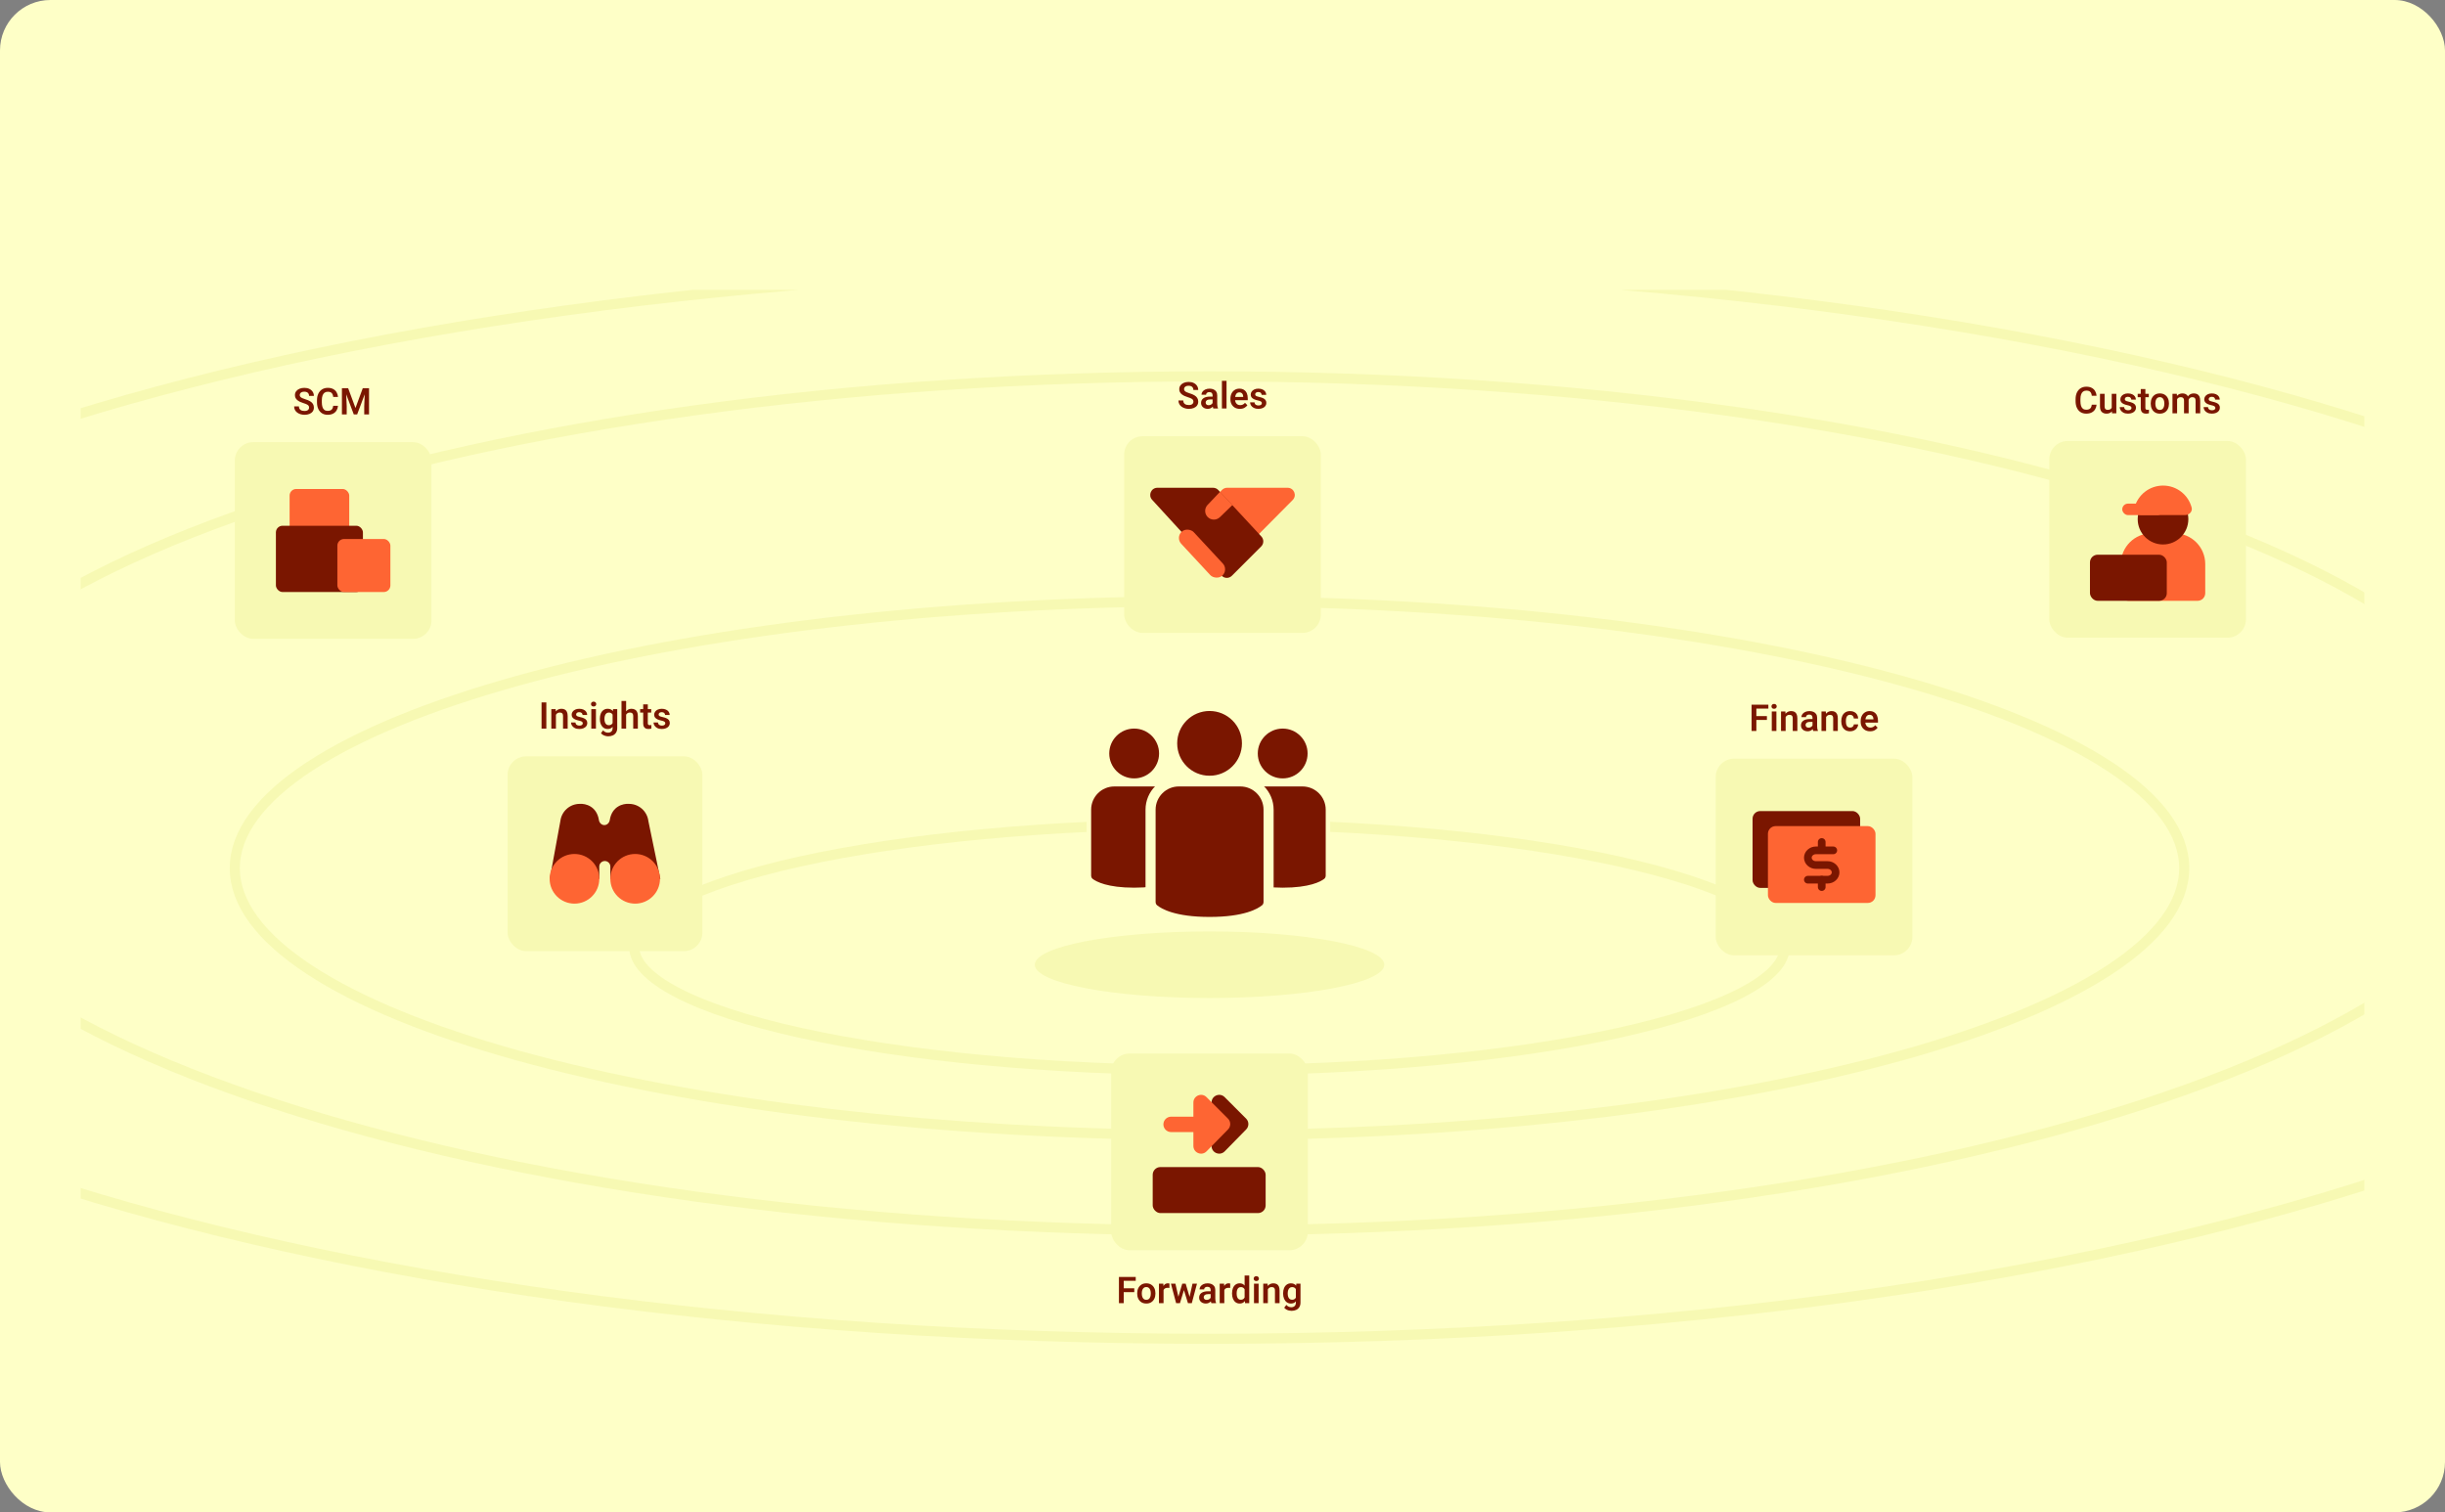 <svg width="970" height="600" viewBox="0 0 970 600" fill="none" xmlns="http://www.w3.org/2000/svg">
<rect x="0" y="0" width="970" height="600" fill="#808080" stroke="none"/>
<rect width="970" height="600" rx="20" fill="#FEFFC7"/>
<g clip-path="url(#clip0_1173_9093)">
<path d="M708.065 375.759C708.065 378.613 706.765 381.577 703.921 384.646C701.067 387.725 696.762 390.792 691.048 393.776C679.624 399.74 662.962 405.172 642.205 409.756C600.723 418.917 543.32 424.6 479.848 424.6C416.376 424.6 358.973 418.917 317.491 409.756C296.734 405.172 280.072 399.74 268.648 393.776C262.934 390.792 258.629 387.725 255.775 384.646C252.931 381.577 251.631 378.613 251.631 375.759C251.631 372.905 252.931 369.941 255.775 366.872C258.629 363.793 262.934 360.726 268.648 357.742C280.072 351.778 296.734 346.346 317.491 341.762C358.973 332.601 416.376 326.918 479.848 326.918C543.32 326.918 600.723 332.601 642.205 341.762C662.962 346.346 679.624 351.778 691.048 357.742C696.762 360.726 701.067 363.793 703.921 366.872C706.765 369.941 708.065 372.905 708.065 375.759Z" stroke="#F7F9B3" stroke-width="4"/>
<path d="M548.164 382.729C548.164 383.259 547.886 383.903 547.074 384.659C546.263 385.414 545.01 386.191 543.306 386.959C539.902 388.492 534.915 389.898 528.674 391.087C516.209 393.462 498.945 394.938 479.847 394.938C460.749 394.938 443.486 393.462 431.021 391.087C424.78 389.898 419.792 388.492 416.389 386.959C414.684 386.191 413.432 385.414 412.621 384.659C411.809 383.903 411.531 383.259 411.531 382.729C411.531 382.199 411.809 381.555 412.621 380.798C413.432 380.043 414.684 379.267 416.389 378.499C419.792 376.966 424.78 375.56 431.021 374.371C443.486 371.995 460.749 370.52 479.847 370.52C498.945 370.52 516.209 371.995 528.674 374.371C534.915 375.56 539.902 376.966 543.306 378.499C545.01 379.267 546.263 380.043 547.074 380.798C547.886 381.555 548.164 382.199 548.164 382.729Z" fill="#F7F9B3" stroke="#F7F9B3" stroke-width="2"/>
<path d="M866.545 344.408C866.545 358.265 856.408 371.936 836.902 384.739C817.478 397.489 789.238 409.047 754.164 418.784C684.042 438.251 587.057 450.318 479.849 450.318C372.641 450.318 275.655 438.251 205.534 418.784C170.459 409.047 142.22 397.489 122.795 384.739C103.29 371.936 93.152 358.265 93.152 344.408C93.152 330.551 103.29 316.879 122.795 304.076C142.22 291.327 170.459 279.769 205.534 270.031C275.655 250.564 372.641 238.498 479.849 238.498C587.057 238.498 684.042 250.564 754.164 270.031C789.238 279.769 817.478 291.327 836.902 304.076C856.408 316.879 866.545 330.551 866.545 344.408Z" stroke="#F7F9B3" stroke-width="4"/>
<path d="M1002.78 318.727C1002.78 341.501 988.645 363.53 962.305 383.866C935.993 404.18 897.792 422.56 850.409 438.033C755.665 468.971 624.651 488.139 479.847 488.139C335.042 488.139 204.028 468.971 109.284 438.033C61.901 422.56 23.701 404.18 -2.612 383.866C-28.952 363.53 -43.086 341.501 -43.086 318.727C-43.086 295.954 -28.952 273.924 -2.612 253.589C23.701 233.275 61.901 214.895 109.284 199.422C204.028 168.484 335.042 149.315 479.847 149.315C624.651 149.315 755.665 168.484 850.409 199.422C897.792 214.895 935.993 233.275 962.305 253.589C988.645 273.924 1002.78 295.954 1002.78 318.727Z" stroke="#F7F9B3" stroke-width="4"/>
<path d="M1134.45 318.728C1134.45 347.438 1116.63 375.122 1083.62 400.601C1050.65 426.059 1002.81 449.072 943.512 468.434C824.941 507.153 661.011 531.133 479.849 531.133C298.686 531.133 134.756 507.153 16.186 468.434C-43.111 449.072 -90.952 426.059 -123.927 400.601C-156.93 375.122 -174.748 347.438 -174.748 318.728C-174.748 290.018 -156.93 262.334 -123.927 236.855C-90.952 211.397 -43.111 188.384 16.186 169.021C134.756 130.303 298.686 106.322 479.849 106.322C661.011 106.322 824.941 130.303 943.512 169.021C1002.81 188.384 1050.65 211.397 1083.62 236.855C1116.63 262.334 1134.45 290.018 1134.45 318.728Z" stroke="#F7F9B3" stroke-width="4"/>
<path d="M471.641 162.202C471.136 162.202 470.641 162.136 470.155 162.002C469.669 161.864 469.226 161.657 468.826 161.381C468.431 161.105 468.114 160.759 467.876 160.345C467.643 159.926 467.526 159.433 467.526 158.866H469.433C469.433 159.195 469.488 159.476 469.598 159.709C469.712 159.938 469.869 160.126 470.069 160.274C470.269 160.421 470.503 160.528 470.769 160.595C471.036 160.662 471.327 160.695 471.641 160.695C472.051 160.695 472.389 160.638 472.655 160.524C472.922 160.409 473.122 160.252 473.255 160.052C473.394 159.852 473.463 159.621 473.463 159.359C473.463 159.088 473.406 158.857 473.291 158.666C473.177 158.471 472.963 158.29 472.648 158.123C472.339 157.952 471.886 157.776 471.291 157.595C470.805 157.447 470.353 157.278 469.934 157.087C469.519 156.897 469.155 156.675 468.84 156.423C468.526 156.171 468.281 155.88 468.105 155.551C467.933 155.218 467.847 154.832 467.847 154.394C467.847 153.827 468.005 153.327 468.319 152.894C468.638 152.46 469.079 152.122 469.641 151.879C470.203 151.636 470.85 151.515 471.584 151.515C472.365 151.515 473.036 151.658 473.598 151.944C474.165 152.225 474.601 152.606 474.906 153.087C475.211 153.568 475.363 154.106 475.363 154.701H473.456C473.456 154.377 473.386 154.089 473.248 153.837C473.115 153.584 472.908 153.389 472.627 153.251C472.351 153.108 471.996 153.037 471.562 153.037C471.158 153.037 470.819 153.096 470.548 153.215C470.281 153.334 470.081 153.496 469.948 153.701C469.819 153.906 469.755 154.137 469.755 154.394C469.755 154.646 469.834 154.868 469.991 155.058C470.153 155.249 470.395 155.423 470.719 155.58C471.043 155.732 471.446 155.882 471.927 156.03C472.698 156.254 473.339 156.518 473.848 156.823C474.358 157.123 474.739 157.48 474.991 157.895C475.244 158.304 475.37 158.788 475.37 159.345C475.37 159.935 475.215 160.445 474.906 160.874C474.601 161.302 474.17 161.631 473.613 161.86C473.055 162.088 472.398 162.202 471.641 162.202ZM481.071 156.844C481.071 156.454 480.964 156.144 480.75 155.916C480.54 155.682 480.216 155.566 479.778 155.566C479.516 155.566 479.287 155.611 479.092 155.701C478.902 155.787 478.754 155.906 478.649 156.059C478.544 156.211 478.492 156.387 478.492 156.587H476.663C476.663 156.163 476.794 155.77 477.056 155.408C477.323 155.042 477.697 154.746 478.178 154.523C478.659 154.299 479.226 154.187 479.878 154.187C480.464 154.187 480.983 154.287 481.435 154.487C481.893 154.682 482.252 154.977 482.514 155.373C482.776 155.768 482.907 156.263 482.907 156.859V160.245C482.907 160.621 482.933 160.947 482.986 161.224C483.038 161.495 483.112 161.733 483.207 161.938V162.06H481.343C481.252 161.869 481.183 161.624 481.135 161.324C481.092 161.024 481.071 160.728 481.071 160.438V156.844ZM481.335 158.466H480.149C479.54 158.466 479.083 158.583 478.778 158.816C478.473 159.045 478.321 159.35 478.321 159.731C478.321 160.026 478.421 160.271 478.621 160.466C478.825 160.662 479.111 160.759 479.478 160.759C479.821 160.759 480.119 160.69 480.371 160.552C480.623 160.414 480.821 160.247 480.964 160.052C481.107 159.852 481.181 159.664 481.185 159.488L481.75 160.302C481.688 160.493 481.59 160.697 481.457 160.917C481.323 161.136 481.147 161.343 480.928 161.538C480.714 161.733 480.457 161.893 480.157 162.017C479.857 162.141 479.509 162.202 479.114 162.202C478.614 162.202 478.163 162.102 477.763 161.902C477.368 161.702 477.056 161.429 476.828 161.081C476.604 160.728 476.492 160.333 476.492 159.895C476.492 159.076 476.797 158.447 477.406 158.009C478.021 157.566 478.897 157.345 480.035 157.345H481.335V158.466ZM486.601 162.06H484.765V151.086H486.601V162.06ZM491.894 162.202C491.118 162.202 490.449 162.038 489.887 161.71C489.33 161.376 488.899 160.926 488.594 160.359C488.294 159.793 488.144 159.161 488.144 158.466V158.173C488.144 157.373 488.296 156.675 488.601 156.08C488.906 155.48 489.325 155.016 489.858 154.687C490.392 154.354 490.999 154.187 491.68 154.187C492.423 154.187 493.04 154.349 493.53 154.673C494.026 154.992 494.397 155.437 494.645 156.009C494.892 156.575 495.016 157.233 495.016 157.98V158.766H489.008V157.466H493.209V157.323C493.199 157.028 493.142 156.754 493.037 156.502C492.933 156.249 492.768 156.047 492.544 155.894C492.325 155.737 492.035 155.659 491.673 155.659C491.297 155.659 490.982 155.763 490.73 155.973C490.482 156.182 490.294 156.475 490.165 156.852C490.042 157.228 489.98 157.668 489.98 158.173V158.466C489.98 158.895 490.058 159.281 490.215 159.623C490.377 159.966 490.608 160.238 490.908 160.438C491.213 160.633 491.578 160.731 492.001 160.731C492.406 160.731 492.768 160.652 493.087 160.495C493.411 160.333 493.69 160.102 493.923 159.802L494.873 160.767C494.63 161.128 494.261 161.459 493.766 161.76C493.275 162.055 492.652 162.202 491.894 162.202ZM499.224 162.202C498.514 162.202 497.914 162.076 497.424 161.824C496.938 161.567 496.569 161.24 496.316 160.845C496.069 160.45 495.945 160.043 495.945 159.623H497.702C497.721 159.919 497.805 160.159 497.952 160.345C498.105 160.526 498.295 160.657 498.524 160.738C498.757 160.819 499 160.859 499.253 160.859C499.548 160.859 499.796 160.821 499.996 160.745C500.196 160.664 500.346 160.557 500.446 160.424C500.55 160.285 500.603 160.126 500.603 159.945C500.603 159.783 500.56 159.638 500.474 159.509C500.393 159.381 500.234 159.261 499.996 159.152C499.762 159.042 499.417 158.94 498.96 158.845C498.417 158.73 497.938 158.578 497.524 158.388C497.109 158.197 496.783 157.952 496.545 157.652C496.312 157.347 496.195 156.978 496.195 156.544C496.195 156.121 496.316 155.73 496.559 155.373C496.802 155.016 497.15 154.73 497.602 154.515C498.055 154.296 498.591 154.187 499.21 154.187C499.862 154.187 500.422 154.296 500.889 154.515C501.36 154.73 501.722 155.023 501.974 155.394C502.227 155.761 502.353 156.18 502.353 156.652H500.524C500.524 156.347 500.415 156.085 500.196 155.866C499.977 155.642 499.646 155.53 499.203 155.53C498.936 155.53 498.71 155.573 498.524 155.659C498.338 155.744 498.2 155.859 498.11 156.001C498.019 156.14 497.974 156.292 497.974 156.459C497.974 156.621 498.019 156.763 498.11 156.887C498.205 157.006 498.364 157.114 498.588 157.209C498.812 157.299 499.124 157.387 499.524 157.473C500.105 157.592 500.61 157.747 501.039 157.937C501.472 158.123 501.805 158.371 502.039 158.68C502.277 158.985 502.396 159.378 502.396 159.859C502.396 160.312 502.265 160.716 502.003 161.074C501.746 161.426 501.379 161.702 500.903 161.902C500.427 162.102 499.867 162.202 499.224 162.202Z" fill="#7A1600"/>
<rect x="445.984" y="173.06" width="78.032" height="78.032" rx="7.315" fill="#F7F9B3"/>
<path d="M486.838 193.509H510.828C513.359 193.509 514.632 196.564 512.85 198.36L486.473 224.955C485.352 226.085 483.523 226.076 482.412 224.936L470.708 212.921C469.634 211.818 469.631 210.062 470.7 208.956L484.791 194.377C485.328 193.822 486.067 193.509 486.838 193.509Z" fill="#FE6533"/>
<path d="M481.257 193.509H459.175C456.698 193.509 455.403 196.452 457.075 198.279L484.604 228.332C485.7 229.527 487.57 229.568 488.717 228.422L500.349 216.79C501.431 215.708 501.464 213.964 500.423 212.841L483.345 194.42C482.806 193.839 482.05 193.509 481.257 193.509Z" fill="#7A1600"/>
<path d="M479.074 200.316L484.028 195.11L488.936 200.36L483.966 205.168C482.618 206.473 480.474 206.459 479.142 205.137C477.812 203.816 477.781 201.674 479.074 200.316Z" fill="#FE6533"/>
<rect x="466.318" y="213.246" width="6.773" height="23.735" rx="3.387" transform="rotate(-42.864 466.318 213.246)" fill="#FE6533"/>
<path d="M696.798 289.979H694.897V279.577H696.798V289.979ZM700.984 285.614H696.319V284.085H700.984V285.614ZM701.563 281.113H696.319V279.577H701.563V281.113ZM703.827 279.27C704.151 279.27 704.406 279.362 704.592 279.548C704.778 279.729 704.87 279.958 704.87 280.234C704.87 280.51 704.778 280.741 704.592 280.927C704.406 281.108 704.151 281.199 703.827 281.199C703.504 281.199 703.249 281.108 703.063 280.927C702.882 280.741 702.791 280.51 702.791 280.234C702.791 279.958 702.882 279.729 703.063 279.548C703.249 279.362 703.504 279.27 703.827 279.27ZM704.749 289.979H702.913V282.249H704.749V289.979ZM708.414 289.979H706.585V282.249H708.307L708.414 283.899V289.979ZM707.535 285.849C707.54 285.097 707.668 284.442 707.921 283.885C708.178 283.323 708.538 282.887 709 282.577C709.462 282.263 710 282.106 710.614 282.106C711.11 282.106 711.541 282.201 711.907 282.392C712.274 282.577 712.557 282.882 712.757 283.306C712.962 283.73 713.065 284.299 713.065 285.013V289.979H711.229V284.999C711.229 284.647 711.179 284.368 711.079 284.163C710.979 283.958 710.829 283.813 710.628 283.727C710.433 283.642 710.193 283.599 709.907 283.599C709.616 283.599 709.359 283.656 709.135 283.77C708.916 283.885 708.728 284.044 708.571 284.249C708.419 284.454 708.302 284.692 708.221 284.963C708.145 285.235 708.107 285.528 708.107 285.842L707.535 285.849ZM719.073 284.763C719.073 284.373 718.966 284.063 718.751 283.835C718.542 283.601 718.218 283.485 717.78 283.485C717.518 283.485 717.289 283.53 717.094 283.62C716.903 283.706 716.756 283.825 716.651 283.978C716.546 284.13 716.494 284.306 716.494 284.506H714.665C714.665 284.082 714.796 283.689 715.058 283.327C715.324 282.961 715.698 282.665 716.179 282.442C716.66 282.218 717.227 282.106 717.88 282.106C718.465 282.106 718.985 282.206 719.437 282.406C719.894 282.601 720.254 282.896 720.516 283.292C720.778 283.687 720.909 284.182 720.909 284.778V288.164C720.909 288.54 720.935 288.866 720.987 289.143C721.04 289.414 721.114 289.652 721.209 289.857V289.979H719.344C719.254 289.788 719.185 289.543 719.137 289.243C719.094 288.943 719.073 288.647 719.073 288.357V284.763ZM719.337 286.385H718.151C717.542 286.385 717.084 286.502 716.779 286.735C716.475 286.964 716.322 287.269 716.322 287.65C716.322 287.945 716.422 288.19 716.622 288.385C716.827 288.581 717.113 288.678 717.48 288.678C717.823 288.678 718.12 288.609 718.373 288.471C718.625 288.333 718.823 288.166 718.966 287.971C719.108 287.771 719.182 287.583 719.187 287.407L719.751 288.221C719.689 288.412 719.592 288.616 719.458 288.835C719.325 289.055 719.149 289.262 718.93 289.457C718.716 289.652 718.458 289.812 718.158 289.936C717.858 290.059 717.511 290.121 717.115 290.121C716.615 290.121 716.165 290.021 715.765 289.821C715.37 289.621 715.058 289.347 714.829 289C714.605 288.647 714.493 288.252 714.493 287.814C714.493 286.995 714.798 286.366 715.408 285.928C716.022 285.485 716.899 285.263 718.037 285.263H719.337V286.385ZM724.459 289.979H722.63V282.249H724.352L724.459 283.899V289.979ZM723.581 285.849C723.585 285.097 723.714 284.442 723.966 283.885C724.224 283.323 724.583 282.887 725.045 282.577C725.507 282.263 726.045 282.106 726.66 282.106C727.155 282.106 727.586 282.201 727.953 282.392C728.319 282.577 728.603 282.882 728.803 283.306C729.008 283.73 729.11 284.299 729.11 285.013V289.979H727.274V284.999C727.274 284.647 727.224 284.368 727.124 284.163C727.024 283.958 726.874 283.813 726.674 283.727C726.479 283.642 726.238 283.599 725.952 283.599C725.662 283.599 725.405 283.656 725.181 283.77C724.962 283.885 724.774 284.044 724.616 284.249C724.464 284.454 724.347 284.692 724.266 284.963C724.19 285.235 724.152 285.528 724.152 285.842L723.581 285.849ZM734.018 290.121C733.227 290.121 732.57 289.948 732.046 289.6C731.522 289.247 731.132 288.778 730.875 288.193C730.617 287.602 730.489 286.949 730.489 286.235V285.999C730.489 285.28 730.617 284.628 730.875 284.042C731.137 283.451 731.527 282.982 732.046 282.634C732.57 282.282 733.225 282.106 734.011 282.106C734.635 282.106 735.182 282.23 735.654 282.477C736.13 282.72 736.502 283.063 736.768 283.506C737.035 283.944 737.173 284.461 737.183 285.056H735.461C735.452 284.785 735.387 284.537 735.268 284.313C735.149 284.089 734.98 283.911 734.761 283.778C734.547 283.644 734.287 283.577 733.982 283.577C733.539 283.577 733.196 283.694 732.954 283.928C732.715 284.161 732.549 284.463 732.453 284.835C732.363 285.202 732.318 285.59 732.318 285.999V286.235C732.318 286.645 732.363 287.035 732.453 287.407C732.544 287.773 732.711 288.073 732.954 288.307C733.196 288.535 733.544 288.65 733.997 288.65C734.268 288.65 734.511 288.597 734.725 288.493C734.944 288.383 735.118 288.233 735.247 288.042C735.38 287.852 735.452 287.631 735.461 287.378H737.183C737.173 287.892 737.026 288.357 736.74 288.771C736.454 289.186 736.073 289.514 735.597 289.757C735.125 290 734.599 290.121 734.018 290.121ZM741.926 290.121C741.15 290.121 740.481 289.957 739.919 289.628C739.362 289.295 738.931 288.845 738.626 288.278C738.326 287.711 738.176 287.08 738.176 286.385V286.092C738.176 285.292 738.328 284.594 738.633 283.999C738.938 283.399 739.357 282.935 739.89 282.606C740.424 282.272 741.031 282.106 741.712 282.106C742.455 282.106 743.072 282.268 743.562 282.592C744.058 282.911 744.429 283.356 744.677 283.928C744.925 284.494 745.048 285.152 745.048 285.899V286.685H739.04V285.385H743.241V285.242C743.231 284.947 743.174 284.673 743.069 284.42C742.965 284.168 742.8 283.966 742.577 283.813C742.357 283.656 742.067 283.577 741.705 283.577C741.329 283.577 741.014 283.682 740.762 283.892C740.514 284.101 740.326 284.394 740.198 284.771C740.074 285.147 740.012 285.587 740.012 286.092V286.385C740.012 286.814 740.09 287.199 740.248 287.542C740.41 287.885 740.641 288.157 740.941 288.357C741.245 288.552 741.61 288.65 742.034 288.65C742.438 288.65 742.8 288.571 743.119 288.414C743.443 288.252 743.722 288.021 743.955 287.721L744.905 288.685C744.663 289.047 744.293 289.378 743.798 289.678C743.308 289.974 742.684 290.121 741.926 290.121Z" fill="#7A1600"/>
<rect x="680.664" y="300.979" width="78.032" height="78.032" rx="7.315" fill="#F7F9B3"/>
<g clip-path="url(#clip1_1173_9093)">
<rect x="695.293" y="321.769" width="42.674" height="30.481" rx="3.048" fill="#7A1600"/>
<rect x="701.389" y="327.739" width="42.674" height="30.481" rx="3.048" fill="#FE6533"/>
<path d="M722.73 334.034V337.047" stroke="#7A1600" stroke-width="3.048" stroke-linecap="round" stroke-linejoin="round"/>
<path d="M722.73 348.996V351.927" stroke="#7A1600" stroke-width="3.048" stroke-linecap="round" stroke-linejoin="round"/>
<path d="M727.316 337.357H720.435C719.584 337.357 718.767 337.664 718.165 338.21C717.563 338.755 717.225 339.495 717.225 340.267C717.225 341.039 717.563 341.779 718.165 342.324C718.767 342.87 719.584 343.177 720.435 343.177H725.022C725.874 343.177 726.69 343.483 727.292 344.029C727.895 344.574 728.233 345.314 728.233 346.086C728.233 346.858 727.895 347.598 727.292 348.143C726.69 348.689 725.874 348.996 725.022 348.996H717.225" stroke="#7A1600" stroke-width="3.048" stroke-linecap="round" stroke-linejoin="round"/>
</g>
<path d="M216.748 289.064H214.847V278.663H216.748V289.064ZM220.555 289.064H218.726V281.335H220.448L220.555 282.985V289.064ZM219.677 284.935C219.681 284.183 219.81 283.528 220.062 282.971C220.32 282.409 220.679 281.973 221.141 281.663C221.603 281.349 222.141 281.192 222.756 281.192C223.251 281.192 223.682 281.287 224.049 281.478C224.415 281.663 224.699 281.968 224.899 282.392C225.104 282.816 225.206 283.385 225.206 284.099V289.064H223.37V284.085C223.37 283.733 223.32 283.454 223.22 283.249C223.12 283.044 222.97 282.899 222.77 282.813C222.575 282.728 222.334 282.685 222.048 282.685C221.758 282.685 221.501 282.742 221.277 282.856C221.058 282.971 220.87 283.13 220.712 283.335C220.56 283.54 220.443 283.778 220.362 284.049C220.286 284.321 220.248 284.614 220.248 284.928L219.677 284.935ZM229.821 289.207C229.111 289.207 228.511 289.081 228.021 288.829C227.535 288.572 227.166 288.245 226.913 287.85C226.666 287.455 226.542 287.047 226.542 286.628H228.299C228.318 286.924 228.402 287.164 228.549 287.35C228.702 287.531 228.892 287.662 229.121 287.743C229.354 287.824 229.597 287.864 229.85 287.864C230.145 287.864 230.393 287.826 230.593 287.75C230.793 287.669 230.943 287.562 231.043 287.428C231.148 287.29 231.2 287.131 231.2 286.95C231.2 286.788 231.157 286.643 231.071 286.514C230.99 286.385 230.831 286.266 230.593 286.157C230.359 286.047 230.014 285.945 229.557 285.85C229.014 285.735 228.535 285.583 228.121 285.392C227.706 285.202 227.38 284.957 227.142 284.657C226.909 284.352 226.792 283.983 226.792 283.549C226.792 283.125 226.913 282.735 227.156 282.378C227.399 282.02 227.747 281.735 228.199 281.52C228.652 281.301 229.188 281.192 229.807 281.192C230.459 281.192 231.019 281.301 231.486 281.52C231.957 281.735 232.319 282.028 232.572 282.399C232.824 282.766 232.95 283.185 232.95 283.656H231.121C231.121 283.352 231.012 283.09 230.793 282.871C230.574 282.647 230.243 282.535 229.8 282.535C229.533 282.535 229.307 282.578 229.121 282.663C228.935 282.749 228.797 282.863 228.707 283.006C228.616 283.144 228.571 283.297 228.571 283.464C228.571 283.625 228.616 283.768 228.707 283.892C228.802 284.011 228.961 284.118 229.185 284.214C229.409 284.304 229.721 284.392 230.121 284.478C230.702 284.597 231.207 284.752 231.636 284.942C232.069 285.128 232.402 285.376 232.636 285.685C232.874 285.99 232.993 286.383 232.993 286.864C232.993 287.317 232.862 287.721 232.6 288.079C232.343 288.431 231.976 288.707 231.5 288.907C231.024 289.107 230.464 289.207 229.821 289.207ZM235.501 278.356C235.824 278.356 236.079 278.448 236.265 278.634C236.451 278.815 236.544 279.044 236.544 279.32C236.544 279.596 236.451 279.827 236.265 280.013C236.079 280.194 235.824 280.284 235.501 280.284C235.177 280.284 234.922 280.194 234.736 280.013C234.555 279.827 234.465 279.596 234.465 279.32C234.465 279.044 234.555 278.815 234.736 278.634C234.922 278.448 235.177 278.356 235.501 278.356ZM236.422 289.064H234.586V281.335H236.422V289.064ZM241.302 292.108C241.001 292.108 240.67 292.065 240.309 291.979C239.951 291.898 239.604 291.765 239.266 291.579C238.932 291.393 238.651 291.153 238.423 290.858L239.266 289.75C239.532 290.06 239.83 290.291 240.159 290.443C240.492 290.596 240.842 290.672 241.209 290.672C241.78 290.672 242.228 290.515 242.552 290.2C242.876 289.891 243.038 289.443 243.038 288.857V283.099L243.216 281.335H244.874V288.829C244.874 289.529 244.724 290.124 244.423 290.615C244.123 291.105 243.704 291.477 243.166 291.729C242.628 291.982 242.006 292.108 241.302 292.108ZM241.073 289.207C240.44 289.207 239.892 289.038 239.43 288.7C238.968 288.357 238.611 287.89 238.358 287.3C238.106 286.709 237.98 286.038 237.98 285.285V285.135C237.98 284.354 238.103 283.668 238.351 283.078C238.603 282.482 238.963 282.02 239.43 281.692C239.897 281.358 240.449 281.192 241.087 281.192C241.597 281.192 242.028 281.285 242.38 281.47C242.737 281.656 243.033 281.92 243.266 282.263C243.5 282.601 243.683 283.006 243.816 283.478C243.95 283.945 244.05 284.459 244.116 285.021V285.442C244.031 286.166 243.871 286.812 243.638 287.378C243.404 287.945 243.078 288.393 242.659 288.722C242.245 289.045 241.716 289.207 241.073 289.207ZM241.537 287.707C241.933 287.707 242.254 287.624 242.502 287.457C242.749 287.29 242.942 287.064 243.08 286.778C243.219 286.493 243.311 286.169 243.359 285.807V284.664C243.33 284.378 243.276 284.114 243.195 283.871C243.114 283.628 242.999 283.418 242.852 283.242C242.709 283.066 242.528 282.93 242.309 282.835C242.095 282.735 241.842 282.685 241.552 282.685C241.152 282.685 240.823 282.794 240.566 283.013C240.309 283.233 240.118 283.528 239.994 283.899C239.87 284.271 239.808 284.683 239.808 285.135V285.285C239.808 285.733 239.868 286.14 239.987 286.507C240.111 286.874 240.299 287.167 240.551 287.386C240.809 287.6 241.137 287.707 241.537 287.707ZM248.403 289.064H246.567V278.091H248.403V289.064ZM247.517 284.935C247.522 284.211 247.648 283.568 247.895 283.006C248.148 282.444 248.498 282.001 248.946 281.678C249.398 281.354 249.924 281.192 250.524 281.192C251.034 281.192 251.477 281.289 251.853 281.485C252.234 281.675 252.53 281.985 252.739 282.413C252.949 282.842 253.053 283.414 253.053 284.128V289.064H251.217V284.114C251.217 283.756 251.165 283.475 251.06 283.271C250.96 283.061 250.81 282.911 250.61 282.821C250.415 282.73 250.174 282.685 249.889 282.685C249.584 282.685 249.32 282.742 249.096 282.856C248.872 282.971 248.684 283.13 248.531 283.335C248.384 283.54 248.272 283.778 248.196 284.049C248.124 284.321 248.088 284.614 248.088 284.928L247.517 284.935ZM258.361 282.685H253.954V281.335H258.361V282.685ZM257.004 279.441V286.85C257.004 287.083 257.037 287.262 257.104 287.386C257.171 287.505 257.264 287.586 257.383 287.629C257.507 287.671 257.652 287.693 257.819 287.693C257.938 287.693 258.052 287.686 258.161 287.671C258.271 287.657 258.357 287.643 258.419 287.629V289.036C258.271 289.084 258.102 289.124 257.911 289.157C257.721 289.191 257.499 289.207 257.247 289.207C256.842 289.207 256.483 289.136 256.168 288.993C255.854 288.845 255.609 288.61 255.432 288.286C255.261 287.962 255.175 287.531 255.175 286.993V279.441H257.004ZM262.555 289.207C261.845 289.207 261.245 289.081 260.755 288.829C260.269 288.572 259.9 288.245 259.647 287.85C259.4 287.455 259.276 287.047 259.276 286.628H261.033C261.052 286.924 261.136 287.164 261.283 287.35C261.436 287.531 261.626 287.662 261.855 287.743C262.088 287.824 262.331 287.864 262.584 287.864C262.879 287.864 263.127 287.826 263.327 287.75C263.527 287.669 263.677 287.562 263.777 287.428C263.881 287.29 263.934 287.131 263.934 286.95C263.934 286.788 263.891 286.643 263.805 286.514C263.724 286.385 263.565 286.266 263.327 286.157C263.093 286.047 262.748 285.945 262.291 285.85C261.748 285.735 261.269 285.583 260.855 285.392C260.44 285.202 260.114 284.957 259.876 284.657C259.643 284.352 259.526 283.983 259.526 283.549C259.526 283.125 259.647 282.735 259.89 282.378C260.133 282.02 260.481 281.735 260.933 281.52C261.386 281.301 261.922 281.192 262.541 281.192C263.193 281.192 263.753 281.301 264.22 281.52C264.691 281.735 265.053 282.028 265.305 282.399C265.558 282.766 265.684 283.185 265.684 283.656H263.855C263.855 283.352 263.746 283.09 263.527 282.871C263.308 282.647 262.977 282.535 262.534 282.535C262.267 282.535 262.041 282.578 261.855 282.663C261.669 282.749 261.531 282.863 261.441 283.006C261.35 283.144 261.305 283.297 261.305 283.464C261.305 283.625 261.35 283.768 261.441 283.892C261.536 284.011 261.695 284.118 261.919 284.214C262.143 284.304 262.455 284.392 262.855 284.478C263.436 284.597 263.941 284.752 264.37 284.942C264.803 285.128 265.136 285.376 265.37 285.685C265.608 285.99 265.727 286.383 265.727 286.864C265.727 287.317 265.596 287.721 265.334 288.079C265.077 288.431 264.71 288.707 264.234 288.907C263.758 289.107 263.198 289.207 262.555 289.207Z" fill="#7A1600"/>
<rect x="201.385" y="300.064" width="77.262" height="77.262" rx="7.315" fill="#F7F9B3"/>
<path d="M222.318 325.692C222.797 321.87 226.057 318.914 230.008 318.914C232.33 318.742 236.738 319.871 237.603 325.333C237.776 326.428 238.65 327.335 239.758 327.335C240.867 327.335 241.741 326.428 241.913 325.333C242.777 319.845 247.201 318.731 249.53 318.914C253.49 318.914 256.757 321.884 257.224 325.719L261.979 348.708H242.147V343.786C242.147 342.572 241.163 341.588 239.949 341.588C238.736 341.588 237.752 342.572 237.752 343.786V348.708H218.102L222.318 325.692Z" fill="#7A1600"/>
<ellipse cx="227.907" cy="348.644" rx="9.852" ry="9.852" fill="#FE6533"/>
<ellipse cx="251.989" cy="348.643" rx="9.852" ry="9.852" fill="#FE6533"/>
<path d="M831.77 160.542C831.717 161.228 831.527 161.84 831.198 162.378C830.87 162.916 830.41 163.338 829.819 163.643C829.229 163.948 828.51 164.1 827.662 164.1C826.8 164.1 826.052 163.9 825.419 163.5C824.785 163.095 824.297 162.521 823.954 161.778C823.611 161.035 823.44 160.161 823.44 159.156V158.363C823.44 157.354 823.614 156.48 823.961 155.741C824.314 154.998 824.811 154.425 825.454 154.02C826.097 153.615 826.852 153.412 827.719 153.412C828.562 153.412 829.272 153.567 829.848 153.877C830.429 154.182 830.879 154.608 831.198 155.156C831.517 155.699 831.71 156.32 831.777 157.02H829.877C829.81 156.368 829.617 155.863 829.298 155.506C828.984 155.144 828.457 154.963 827.719 154.963C827.2 154.963 826.764 155.091 826.412 155.348C826.064 155.606 825.802 155.987 825.626 156.492C825.45 156.992 825.362 157.611 825.362 158.349V159.156C825.362 159.861 825.44 160.468 825.597 160.978C825.754 161.483 826.002 161.871 826.34 162.142C826.678 162.414 827.119 162.55 827.662 162.55C828.157 162.55 828.557 162.473 828.862 162.321C829.167 162.169 829.398 161.945 829.555 161.65C829.717 161.349 829.822 160.98 829.869 160.542H831.77ZM837.778 156.227H839.614V163.957H837.885L837.778 162.128V156.227ZM838.621 160.499C838.621 161.19 838.518 161.807 838.314 162.35C838.109 162.893 837.79 163.321 837.356 163.636C836.923 163.945 836.366 164.1 835.685 164.1C834.923 164.1 834.306 163.876 833.834 163.428C833.363 162.981 833.127 162.245 833.127 161.221V156.227H834.956V161.235C834.956 161.583 835.008 161.857 835.113 162.057C835.223 162.252 835.368 162.392 835.549 162.478C835.735 162.559 835.937 162.6 836.156 162.6C836.628 162.6 836.999 162.509 837.271 162.328C837.542 162.142 837.735 161.892 837.849 161.578C837.968 161.259 838.028 160.904 838.028 160.514L838.621 160.499ZM844.236 164.1C843.526 164.1 842.926 163.974 842.436 163.721C841.95 163.464 841.581 163.138 841.328 162.743C841.081 162.347 840.957 161.94 840.957 161.521H842.714C842.733 161.816 842.817 162.057 842.964 162.242C843.117 162.423 843.307 162.554 843.536 162.635C843.769 162.716 844.012 162.757 844.265 162.757C844.56 162.757 844.808 162.719 845.008 162.643C845.208 162.562 845.358 162.454 845.458 162.321C845.562 162.183 845.615 162.023 845.615 161.842C845.615 161.68 845.572 161.535 845.486 161.407C845.405 161.278 845.246 161.159 845.008 161.049C844.774 160.94 844.429 160.837 843.972 160.742C843.429 160.628 842.95 160.476 842.536 160.285C842.121 160.094 841.795 159.849 841.557 159.549C841.324 159.244 841.207 158.875 841.207 158.442C841.207 158.018 841.328 157.627 841.571 157.27C841.814 156.913 842.162 156.627 842.614 156.413C843.067 156.194 843.603 156.084 844.222 156.084C844.874 156.084 845.434 156.194 845.901 156.413C846.372 156.627 846.734 156.92 846.986 157.292C847.239 157.658 847.365 158.078 847.365 158.549H845.536C845.536 158.244 845.427 157.982 845.208 157.763C844.989 157.539 844.658 157.427 844.215 157.427C843.948 157.427 843.722 157.47 843.536 157.556C843.35 157.642 843.212 157.756 843.122 157.899C843.031 158.037 842.986 158.189 842.986 158.356C842.986 158.518 843.031 158.661 843.122 158.785C843.217 158.904 843.376 159.011 843.6 159.106C843.824 159.197 844.136 159.285 844.536 159.371C845.117 159.49 845.622 159.644 846.051 159.835C846.484 160.021 846.817 160.268 847.051 160.578C847.289 160.883 847.408 161.276 847.408 161.757C847.408 162.209 847.277 162.614 847.015 162.971C846.758 163.324 846.391 163.6 845.915 163.8C845.439 164 844.879 164.1 844.236 164.1ZM852.487 157.577H848.08V156.227H852.487V157.577ZM851.13 154.334V161.742C851.13 161.976 851.163 162.154 851.23 162.278C851.297 162.397 851.39 162.478 851.509 162.521C851.632 162.564 851.778 162.585 851.944 162.585C852.064 162.585 852.178 162.578 852.287 162.564C852.397 162.55 852.483 162.535 852.545 162.521V163.928C852.397 163.976 852.228 164.017 852.037 164.05C851.847 164.083 851.625 164.1 851.373 164.1C850.968 164.1 850.609 164.028 850.294 163.886C849.98 163.738 849.735 163.502 849.558 163.178C849.387 162.854 849.301 162.423 849.301 161.885V154.334H851.13ZM853.259 160.021C853.259 159.268 853.402 158.597 853.688 158.006C853.973 157.415 854.383 156.949 854.916 156.606C855.455 156.258 856.102 156.084 856.86 156.084C857.626 156.084 858.281 156.258 858.824 156.606C859.367 156.949 859.779 157.415 860.06 158.006C860.346 158.597 860.489 159.268 860.489 160.021V160.171C860.489 160.918 860.346 161.59 860.06 162.185C859.779 162.776 859.367 163.243 858.824 163.586C858.286 163.928 857.636 164.1 856.874 164.1C856.112 164.1 855.462 163.928 854.924 163.586C854.385 163.243 853.973 162.776 853.688 162.185C853.402 161.59 853.259 160.918 853.259 160.171V160.021ZM855.088 160.171C855.088 160.618 855.15 161.03 855.274 161.407C855.397 161.778 855.59 162.076 855.852 162.3C856.114 162.519 856.455 162.628 856.874 162.628C857.293 162.628 857.633 162.519 857.895 162.3C858.157 162.076 858.348 161.778 858.467 161.407C858.591 161.03 858.653 160.618 858.653 160.171V160.021C858.653 159.578 858.591 159.171 858.467 158.799C858.348 158.423 858.155 158.123 857.888 157.899C857.626 157.67 857.283 157.556 856.86 157.556C856.445 157.556 856.107 157.67 855.845 157.899C855.583 158.123 855.39 158.423 855.266 158.799C855.147 159.171 855.088 159.578 855.088 160.021V160.171ZM863.718 163.957H861.882V156.227H863.611L863.718 157.806V163.957ZM862.825 159.828C862.825 159.104 862.939 158.461 863.168 157.899C863.401 157.337 863.746 156.894 864.204 156.57C864.661 156.246 865.228 156.084 865.904 156.084C866.604 156.084 867.178 156.296 867.626 156.72C868.073 157.144 868.297 157.839 868.297 158.806V163.957H866.468V158.985C866.468 158.628 866.413 158.347 866.304 158.142C866.199 157.937 866.047 157.792 865.847 157.706C865.647 157.62 865.411 157.577 865.139 157.577C864.835 157.577 864.573 157.635 864.354 157.749C864.139 157.863 863.963 158.023 863.825 158.228C863.687 158.432 863.584 158.67 863.518 158.942C863.456 159.213 863.425 159.506 863.425 159.821L862.825 159.828ZM867.354 159.599C867.354 158.956 867.468 158.368 867.697 157.835C867.926 157.301 868.264 156.877 868.711 156.563C869.159 156.244 869.712 156.084 870.369 156.084C870.888 156.084 871.336 156.182 871.712 156.377C872.088 156.568 872.376 156.875 872.576 157.299C872.781 157.723 872.884 158.282 872.884 158.978V163.957H871.048V158.971C871.048 158.599 870.993 158.313 870.883 158.113C870.778 157.913 870.626 157.775 870.426 157.699C870.231 157.618 870 157.577 869.733 157.577C869.471 157.577 869.243 157.625 869.047 157.72C868.857 157.816 868.695 157.949 868.561 158.12C868.433 158.287 868.335 158.485 868.269 158.713C868.202 158.937 868.169 159.18 868.169 159.442L867.354 159.599ZM877.513 164.1C876.803 164.1 876.203 163.974 875.713 163.721C875.227 163.464 874.858 163.138 874.605 162.743C874.358 162.347 874.234 161.94 874.234 161.521H875.991C876.01 161.816 876.094 162.057 876.241 162.242C876.394 162.423 876.584 162.554 876.813 162.635C877.046 162.716 877.289 162.757 877.541 162.757C877.837 162.757 878.084 162.719 878.284 162.643C878.484 162.562 878.635 162.454 878.735 162.321C878.839 162.183 878.892 162.023 878.892 161.842C878.892 161.68 878.849 161.535 878.763 161.407C878.682 161.278 878.523 161.159 878.284 161.049C878.051 160.94 877.706 160.837 877.249 160.742C876.706 160.628 876.227 160.476 875.813 160.285C875.398 160.094 875.072 159.849 874.834 159.549C874.601 159.244 874.484 158.875 874.484 158.442C874.484 158.018 874.605 157.627 874.848 157.27C875.091 156.913 875.439 156.627 875.891 156.413C876.344 156.194 876.879 156.084 877.499 156.084C878.151 156.084 878.711 156.194 879.177 156.413C879.649 156.627 880.011 156.92 880.263 157.292C880.516 157.658 880.642 158.078 880.642 158.549H878.813C878.813 158.244 878.704 157.982 878.484 157.763C878.265 157.539 877.934 157.427 877.491 157.427C877.225 157.427 876.999 157.47 876.813 157.556C876.627 157.642 876.489 157.756 876.398 157.899C876.308 158.037 876.263 158.189 876.263 158.356C876.263 158.518 876.308 158.661 876.398 158.785C876.494 158.904 876.653 159.011 876.877 159.106C877.101 159.197 877.413 159.285 877.813 159.371C878.394 159.49 878.899 159.644 879.327 159.835C879.761 160.021 880.094 160.268 880.328 160.578C880.566 160.883 880.685 161.276 880.685 161.757C880.685 162.209 880.554 162.614 880.292 162.971C880.035 163.324 879.668 163.6 879.192 163.8C878.715 164 878.156 164.1 877.513 164.1Z" fill="#7A1600"/>
<rect x="813" y="174.957" width="78.032" height="78.032" rx="7.315" fill="#F7F9B3"/>
<g clip-path="url(#clip2_1173_9093)">
<path d="M841.396 223.765C841.396 217.031 846.855 211.572 853.589 211.572H862.687C869.421 211.572 874.879 217.031 874.879 223.765V235.31C874.879 236.994 873.515 238.359 871.831 238.359H844.445C842.761 238.359 841.396 236.994 841.396 235.31V223.765Z" fill="#FE6533"/>
<circle cx="858.133" cy="205.962" r="10.045" fill="#7A1600"/>
<path d="M858.158 192.637C863.588 192.637 868.155 196.33 869.486 201.341C869.917 202.968 868.512 204.356 866.829 204.356L849.487 204.356C847.804 204.356 846.398 202.968 846.83 201.341C848.161 196.33 852.728 192.637 858.158 192.637Z" fill="#FE6533"/>
<rect x="841.955" y="199.799" width="16.199" height="4.556" rx="2.278" fill="#FE6533"/>
<rect x="829.148" y="220.069" width="30.481" height="18.289" rx="3.048" fill="#7A1600"/>
</g>
<circle cx="479.87" cy="294.911" r="13.192" fill="#7A1600" stroke="#FEFFC7" stroke-width="0.691"/>
<path d="M516.729 311.115H501.027C495.445 311.115 490.92 315.64 490.92 321.221V347.32C490.92 348.038 491.173 348.849 491.874 349.381C493.522 350.632 498.105 353.054 508.878 353.054C519.652 353.054 524.235 350.632 525.882 349.381C526.584 348.849 526.836 348.038 526.836 347.32V321.221C526.836 315.64 522.311 311.115 516.729 311.115Z" fill="#7A1600" stroke="#FEFFC7" stroke-width="1.78"/>
<circle cx="508.879" cy="298.927" r="9.883" fill="#7A1600"/>
<path d="M457.804 311.115H442.101C436.52 311.115 431.995 315.64 431.995 321.221V347.32C431.995 348.038 432.247 348.849 432.949 349.381C434.596 350.632 439.179 353.054 449.953 353.054C460.726 353.054 465.309 350.632 466.956 349.381C467.658 348.849 467.91 348.038 467.91 347.32V321.221C467.91 315.64 463.386 311.115 457.804 311.115Z" fill="#7A1600" stroke="#FEFFC7" stroke-width="1.78"/>
<circle cx="449.955" cy="298.927" r="9.883" fill="#7A1600"/>
<path d="M503.282 357.779V321.221C503.282 315.027 498.26 310.005 492.065 310.005H479.871H467.678C461.483 310.005 456.461 315.027 456.461 321.221V357.779C456.461 358.718 456.783 359.854 457.755 360.661C459.826 362.38 465.719 365.771 479.871 365.771C494.024 365.771 499.917 362.38 501.988 360.661C502.96 359.854 503.282 358.718 503.282 357.779Z" fill="#7A1600" stroke="#FEFFC7" stroke-width="4"/>
<rect x="440.832" y="417.969" width="78.032" height="78.032" rx="7.315" fill="#F7F9B3"/>
<g clip-path="url(#clip3_1173_9093)">
<rect x="457.309" y="463.008" width="44.807" height="18.253" rx="3.048" fill="#7A1600"/>
<path d="M464.604 446.066L475.326 446.066" stroke="#FE6533" stroke-width="6.096" stroke-linecap="round"/>
<path d="M494.374 443.786L485.855 435.255C483.936 433.333 480.65 434.692 480.65 437.409V454.63C480.65 457.36 483.964 458.713 485.875 456.764L494.393 448.073C495.563 446.88 495.554 444.968 494.374 443.786Z" fill="#7A1600"/>
<path d="M487.174 443.786L478.656 435.255C476.737 433.333 473.451 434.692 473.451 437.409V454.63C473.451 457.36 476.765 458.713 478.676 456.764L487.194 448.073C488.364 446.88 488.355 444.968 487.174 443.786Z" fill="#FE6533"/>
</g>
<path d="M445.814 517.001H443.913V506.599H445.814V517.001ZM450 512.636H445.335V511.107H450V512.636ZM450.579 508.135H445.335V506.599H450.579V508.135ZM451.158 513.065C451.158 512.312 451.3 511.641 451.586 511.05C451.872 510.459 452.282 509.993 452.815 509.65C453.353 509.302 454.001 509.128 454.758 509.128C455.525 509.128 456.18 509.302 456.723 509.65C457.266 509.993 457.678 510.459 457.959 511.05C458.244 511.641 458.387 512.312 458.387 513.065V513.215C458.387 513.962 458.244 514.634 457.959 515.229C457.678 515.82 457.266 516.287 456.723 516.629C456.185 516.972 455.534 517.144 454.772 517.144C454.01 517.144 453.36 516.972 452.822 516.629C452.284 516.287 451.872 515.82 451.586 515.229C451.3 514.634 451.158 513.962 451.158 513.215V513.065ZM452.986 513.215C452.986 513.662 453.048 514.074 453.172 514.451C453.296 514.822 453.489 515.12 453.751 515.344C454.013 515.563 454.353 515.672 454.772 515.672C455.192 515.672 455.532 515.563 455.794 515.344C456.056 515.12 456.246 514.822 456.366 514.451C456.489 514.074 456.551 513.662 456.551 513.215V513.065C456.551 512.622 456.489 512.214 456.366 511.843C456.246 511.467 456.054 511.167 455.787 510.943C455.525 510.714 455.182 510.6 454.758 510.6C454.344 510.6 454.006 510.714 453.744 510.943C453.482 511.167 453.289 511.467 453.165 511.843C453.046 512.214 452.986 512.622 452.986 513.065V513.215ZM461.616 517.001H459.788V509.271H461.524L461.616 510.829V517.001ZM463.938 510.964C463.829 510.945 463.71 510.931 463.581 510.921C463.457 510.912 463.336 510.907 463.217 510.907C462.831 510.907 462.509 510.976 462.252 511.114C461.995 511.248 461.8 511.443 461.666 511.7C461.538 511.953 461.462 512.255 461.438 512.607L461.031 512.579C461.031 511.926 461.116 511.341 461.288 510.821C461.459 510.298 461.714 509.886 462.052 509.585C462.395 509.281 462.821 509.128 463.331 509.128C463.431 509.128 463.543 509.138 463.667 509.157C463.791 509.171 463.886 509.193 463.952 509.221L463.938 510.964ZM469.032 509.271H470.196L469.882 511.236L468.117 517.001H467.096L467.282 515.186L469.032 509.271ZM467.667 515.201L467.76 517.001H466.603L464.545 509.271H466.324L467.667 515.201ZM473.097 509.271H474.876L472.818 517.001H471.661L471.797 515.129L473.097 509.271ZM472.125 515.129L472.325 517.001H471.297L469.518 511.236L469.21 509.271H470.389L472.125 515.129ZM480.305 511.786C480.305 511.395 480.198 511.086 479.984 510.857C479.774 510.624 479.45 510.507 479.012 510.507C478.75 510.507 478.522 510.552 478.326 510.643C478.136 510.729 477.988 510.848 477.883 511C477.779 511.152 477.726 511.329 477.726 511.529H475.897C475.897 511.105 476.028 510.712 476.29 510.35C476.557 509.983 476.931 509.688 477.412 509.464C477.893 509.24 478.46 509.128 479.112 509.128C479.698 509.128 480.217 509.228 480.669 509.428C481.127 509.624 481.486 509.919 481.748 510.314C482.01 510.709 482.141 511.205 482.141 511.8V515.186C482.141 515.563 482.167 515.889 482.22 516.165C482.272 516.437 482.346 516.675 482.441 516.88V517.001H480.577C480.486 516.81 480.417 516.565 480.369 516.265C480.327 515.965 480.305 515.67 480.305 515.379V511.786ZM480.569 513.408H479.384C478.774 513.408 478.317 513.524 478.012 513.758C477.707 513.986 477.555 514.291 477.555 514.672C477.555 514.967 477.655 515.213 477.855 515.408C478.06 515.603 478.345 515.701 478.712 515.701C479.055 515.701 479.353 515.632 479.605 515.494C479.857 515.355 480.055 515.189 480.198 514.994C480.341 514.793 480.415 514.605 480.419 514.429L480.984 515.244C480.922 515.434 480.824 515.639 480.691 515.858C480.558 516.077 480.381 516.284 480.162 516.479C479.948 516.675 479.691 516.834 479.391 516.958C479.091 517.082 478.743 517.144 478.348 517.144C477.848 517.144 477.398 517.044 476.997 516.844C476.602 516.644 476.29 516.37 476.062 516.022C475.838 515.67 475.726 515.275 475.726 514.836C475.726 514.017 476.031 513.388 476.64 512.95C477.255 512.507 478.131 512.286 479.269 512.286H480.569V513.408ZM485.72 517.001H483.891V509.271H485.627L485.72 510.829V517.001ZM488.042 510.964C487.933 510.945 487.814 510.931 487.685 510.921C487.561 510.912 487.44 510.907 487.321 510.907C486.935 510.907 486.613 510.976 486.356 511.114C486.099 511.248 485.904 511.443 485.77 511.7C485.642 511.953 485.566 512.255 485.542 512.607L485.134 512.579C485.134 511.926 485.22 511.341 485.392 510.821C485.563 510.298 485.818 509.886 486.156 509.585C486.499 509.281 486.925 509.128 487.435 509.128C487.535 509.128 487.647 509.138 487.771 509.157C487.894 509.171 487.99 509.193 488.056 509.221L488.042 510.964ZM491.807 517.144C491.183 517.144 490.645 516.975 490.192 516.637C489.74 516.294 489.392 515.827 489.149 515.236C488.907 514.646 488.785 513.974 488.785 513.222V513.072C488.785 512.291 488.907 511.605 489.149 511.014C489.392 510.419 489.74 509.957 490.192 509.628C490.645 509.295 491.188 509.128 491.821 509.128C492.445 509.128 492.964 509.293 493.379 509.621C493.798 509.945 494.126 510.395 494.365 510.971C494.607 511.543 494.769 512.205 494.85 512.957V513.379C494.769 514.103 494.61 514.748 494.372 515.315C494.134 515.882 493.805 516.329 493.386 516.658C492.967 516.982 492.44 517.144 491.807 517.144ZM492.271 515.644C492.652 515.644 492.964 515.56 493.207 515.394C493.455 515.227 493.645 515.001 493.779 514.715C493.917 514.429 494.01 514.105 494.057 513.743V512.6C494.029 512.314 493.972 512.05 493.886 511.807C493.805 511.564 493.693 511.355 493.55 511.179C493.412 511.002 493.238 510.867 493.029 510.771C492.819 510.671 492.571 510.621 492.286 510.621C491.886 510.621 491.562 510.731 491.314 510.95C491.071 511.169 490.893 511.464 490.778 511.836C490.669 512.207 490.614 512.619 490.614 513.072V513.222C490.614 513.669 490.669 514.077 490.778 514.443C490.888 514.81 491.064 515.103 491.307 515.322C491.55 515.536 491.871 515.644 492.271 515.644ZM493.95 517.001L493.772 515.365V506.028H495.608V517.001H493.95ZM498.408 506.292C498.732 506.292 498.987 506.385 499.173 506.571C499.358 506.752 499.451 506.98 499.451 507.257C499.451 507.533 499.358 507.764 499.173 507.949C498.987 508.13 498.732 508.221 498.408 508.221C498.084 508.221 497.829 508.13 497.644 507.949C497.463 507.764 497.372 507.533 497.372 507.257C497.372 506.98 497.463 506.752 497.644 506.571C497.829 506.385 498.084 506.292 498.408 506.292ZM499.33 517.001H497.494V509.271H499.33V517.001ZM502.995 517.001H501.166V509.271H502.887L502.995 510.921V517.001ZM502.116 512.872C502.121 512.119 502.249 511.464 502.502 510.907C502.759 510.345 503.118 509.909 503.58 509.6C504.042 509.285 504.581 509.128 505.195 509.128C505.69 509.128 506.121 509.224 506.488 509.414C506.855 509.6 507.138 509.905 507.338 510.328C507.543 510.752 507.645 511.321 507.645 512.036V517.001H505.809V512.022C505.809 511.669 505.759 511.391 505.659 511.186C505.559 510.981 505.409 510.836 505.209 510.75C505.014 510.664 504.773 510.621 504.488 510.621C504.197 510.621 503.94 510.679 503.716 510.793C503.497 510.907 503.309 511.067 503.152 511.271C502.999 511.476 502.883 511.714 502.802 511.986C502.725 512.257 502.687 512.55 502.687 512.865L502.116 512.872ZM512.368 520.044C512.067 520.044 511.736 520.001 511.374 519.916C511.017 519.835 510.67 519.701 510.331 519.516C509.998 519.33 509.717 519.089 509.488 518.794L510.331 517.687C510.598 517.996 510.896 518.227 511.224 518.38C511.558 518.532 511.908 518.608 512.275 518.608C512.846 518.608 513.294 518.451 513.618 518.137C513.942 517.827 514.104 517.38 514.104 516.794V511.036L514.282 509.271H515.94V516.765C515.94 517.465 515.79 518.061 515.489 518.551C515.189 519.042 514.77 519.413 514.232 519.666C513.694 519.918 513.072 520.044 512.368 520.044ZM512.139 517.144C511.505 517.144 510.958 516.975 510.496 516.637C510.034 516.294 509.677 515.827 509.424 515.236C509.172 514.646 509.046 513.974 509.046 513.222V513.072C509.046 512.291 509.169 511.605 509.417 511.014C509.669 510.419 510.029 509.957 510.496 509.628C510.963 509.295 511.515 509.128 512.153 509.128C512.663 509.128 513.094 509.221 513.446 509.407C513.803 509.593 514.099 509.857 514.332 510.2C514.565 510.538 514.749 510.943 514.882 511.414C515.016 511.881 515.116 512.395 515.182 512.957V513.379C515.097 514.103 514.937 514.748 514.704 515.315C514.47 515.882 514.144 516.329 513.725 516.658C513.311 516.982 512.782 517.144 512.139 517.144ZM512.603 515.644C512.999 515.644 513.32 515.56 513.568 515.394C513.815 515.227 514.008 515.001 514.146 514.715C514.284 514.429 514.377 514.105 514.425 513.743V512.6C514.396 512.314 514.342 512.05 514.261 511.807C514.18 511.564 514.065 511.355 513.918 511.179C513.775 511.002 513.594 510.867 513.375 510.771C513.161 510.671 512.908 510.621 512.618 510.621C512.217 510.621 511.889 510.731 511.632 510.95C511.374 511.169 511.184 511.464 511.06 511.836C510.936 512.207 510.874 512.619 510.874 513.072V513.222C510.874 513.669 510.934 514.077 511.053 514.443C511.177 514.81 511.365 515.103 511.617 515.322C511.875 515.536 512.203 515.644 512.603 515.644Z" fill="#7A1600"/>
<path d="M120.802 164.557C120.298 164.557 119.802 164.49 119.317 164.357C118.831 164.219 118.388 164.012 117.988 163.735C117.592 163.459 117.276 163.114 117.038 162.699C116.804 162.28 116.688 161.787 116.688 161.221H118.595C118.595 161.549 118.65 161.83 118.759 162.064C118.874 162.292 119.031 162.48 119.231 162.628C119.431 162.776 119.664 162.883 119.931 162.95C120.198 163.016 120.488 163.05 120.802 163.05C121.212 163.05 121.55 162.992 121.817 162.878C122.084 162.764 122.284 162.607 122.417 162.407C122.555 162.207 122.624 161.976 122.624 161.714C122.624 161.442 122.567 161.211 122.453 161.021C122.338 160.825 122.124 160.644 121.81 160.478C121.5 160.306 121.048 160.13 120.452 159.949C119.967 159.801 119.514 159.632 119.095 159.442C118.681 159.251 118.316 159.03 118.002 158.777C117.688 158.525 117.442 158.234 117.266 157.906C117.095 157.572 117.009 157.187 117.009 156.749C117.009 156.182 117.166 155.682 117.481 155.248C117.8 154.815 118.24 154.477 118.802 154.234C119.364 153.991 120.012 153.869 120.745 153.869C121.526 153.869 122.198 154.012 122.76 154.298C123.327 154.579 123.762 154.96 124.067 155.441C124.372 155.922 124.525 156.46 124.525 157.056H122.617C122.617 156.732 122.548 156.444 122.41 156.191C122.277 155.939 122.069 155.744 121.788 155.605C121.512 155.463 121.157 155.391 120.724 155.391C120.319 155.391 119.981 155.451 119.709 155.57C119.443 155.689 119.243 155.851 119.109 156.056C118.981 156.26 118.916 156.491 118.916 156.749C118.916 157.001 118.995 157.222 119.152 157.413C119.314 157.603 119.557 157.777 119.881 157.934C120.205 158.087 120.607 158.237 121.088 158.385C121.86 158.608 122.5 158.873 123.01 159.177C123.52 159.478 123.901 159.835 124.153 160.249C124.405 160.659 124.532 161.142 124.532 161.699C124.532 162.29 124.377 162.8 124.067 163.228C123.762 163.657 123.331 163.985 122.774 164.214C122.217 164.443 121.56 164.557 120.802 164.557ZM134.09 160.999C134.038 161.685 133.847 162.297 133.519 162.835C133.19 163.373 132.731 163.795 132.14 164.1C131.549 164.405 130.83 164.557 129.983 164.557C129.121 164.557 128.373 164.357 127.739 163.957C127.106 163.552 126.618 162.978 126.275 162.235C125.932 161.492 125.76 160.618 125.76 159.613V158.82C125.76 157.811 125.934 156.937 126.282 156.198C126.634 155.455 127.132 154.882 127.775 154.477C128.418 154.072 129.173 153.869 130.04 153.869C130.883 153.869 131.592 154.024 132.169 154.334C132.75 154.639 133.2 155.065 133.519 155.613C133.838 156.156 134.031 156.777 134.098 157.477H132.197C132.131 156.825 131.938 156.32 131.619 155.963C131.304 155.601 130.778 155.42 130.04 155.42C129.521 155.42 129.085 155.548 128.732 155.806C128.385 156.063 128.123 156.444 127.947 156.949C127.77 157.449 127.682 158.068 127.682 158.806V159.613C127.682 160.318 127.761 160.925 127.918 161.435C128.075 161.94 128.323 162.328 128.661 162.599C128.999 162.871 129.44 163.007 129.983 163.007C130.478 163.007 130.878 162.93 131.183 162.778C131.488 162.626 131.719 162.402 131.876 162.107C132.038 161.806 132.142 161.437 132.19 160.999H134.09ZM138.12 154.012L141.027 161.864L143.921 154.012H145.599L141.692 164.414H140.356L136.441 154.012H138.12ZM137.262 154.012L137.548 161.178V164.414H135.648V154.012H137.262ZM146.407 154.012V164.414H144.499V161.178L144.785 154.012H146.407Z" fill="#7A1600"/>
<rect x="93.15" y="175.414" width="78.032" height="78.032" rx="7.315" fill="#F7F9B3"/>
<rect x="114.893" y="193.99" width="23.661" height="29.886" rx="2.629" fill="#FE6533"/>
<rect x="109.459" y="208.579" width="34.525" height="26.29" rx="2.629" fill="#7A1600"/>
<rect x="133.844" y="213.837" width="21.032" height="21.032" rx="2.629" fill="#FE6533"/>
</g>
<defs>
<clipPath id="clip0_1173_9093">
<rect width="906" height="426" fill="white" transform="translate(32 115)"/>
</clipPath>
<clipPath id="clip1_1173_9093">
<rect width="48.77" height="48.77" fill="white" transform="translate(695.295 315.609)"/>
</clipPath>
<clipPath id="clip2_1173_9093">
<rect width="48.77" height="48.77" fill="white" transform="translate(827.631 189.588)"/>
</clipPath>
<clipPath id="clip3_1173_9093">
<rect width="48.77" height="48.77" fill="white" transform="translate(455.463 432.6)"/>
</clipPath>
</defs>
</svg>

